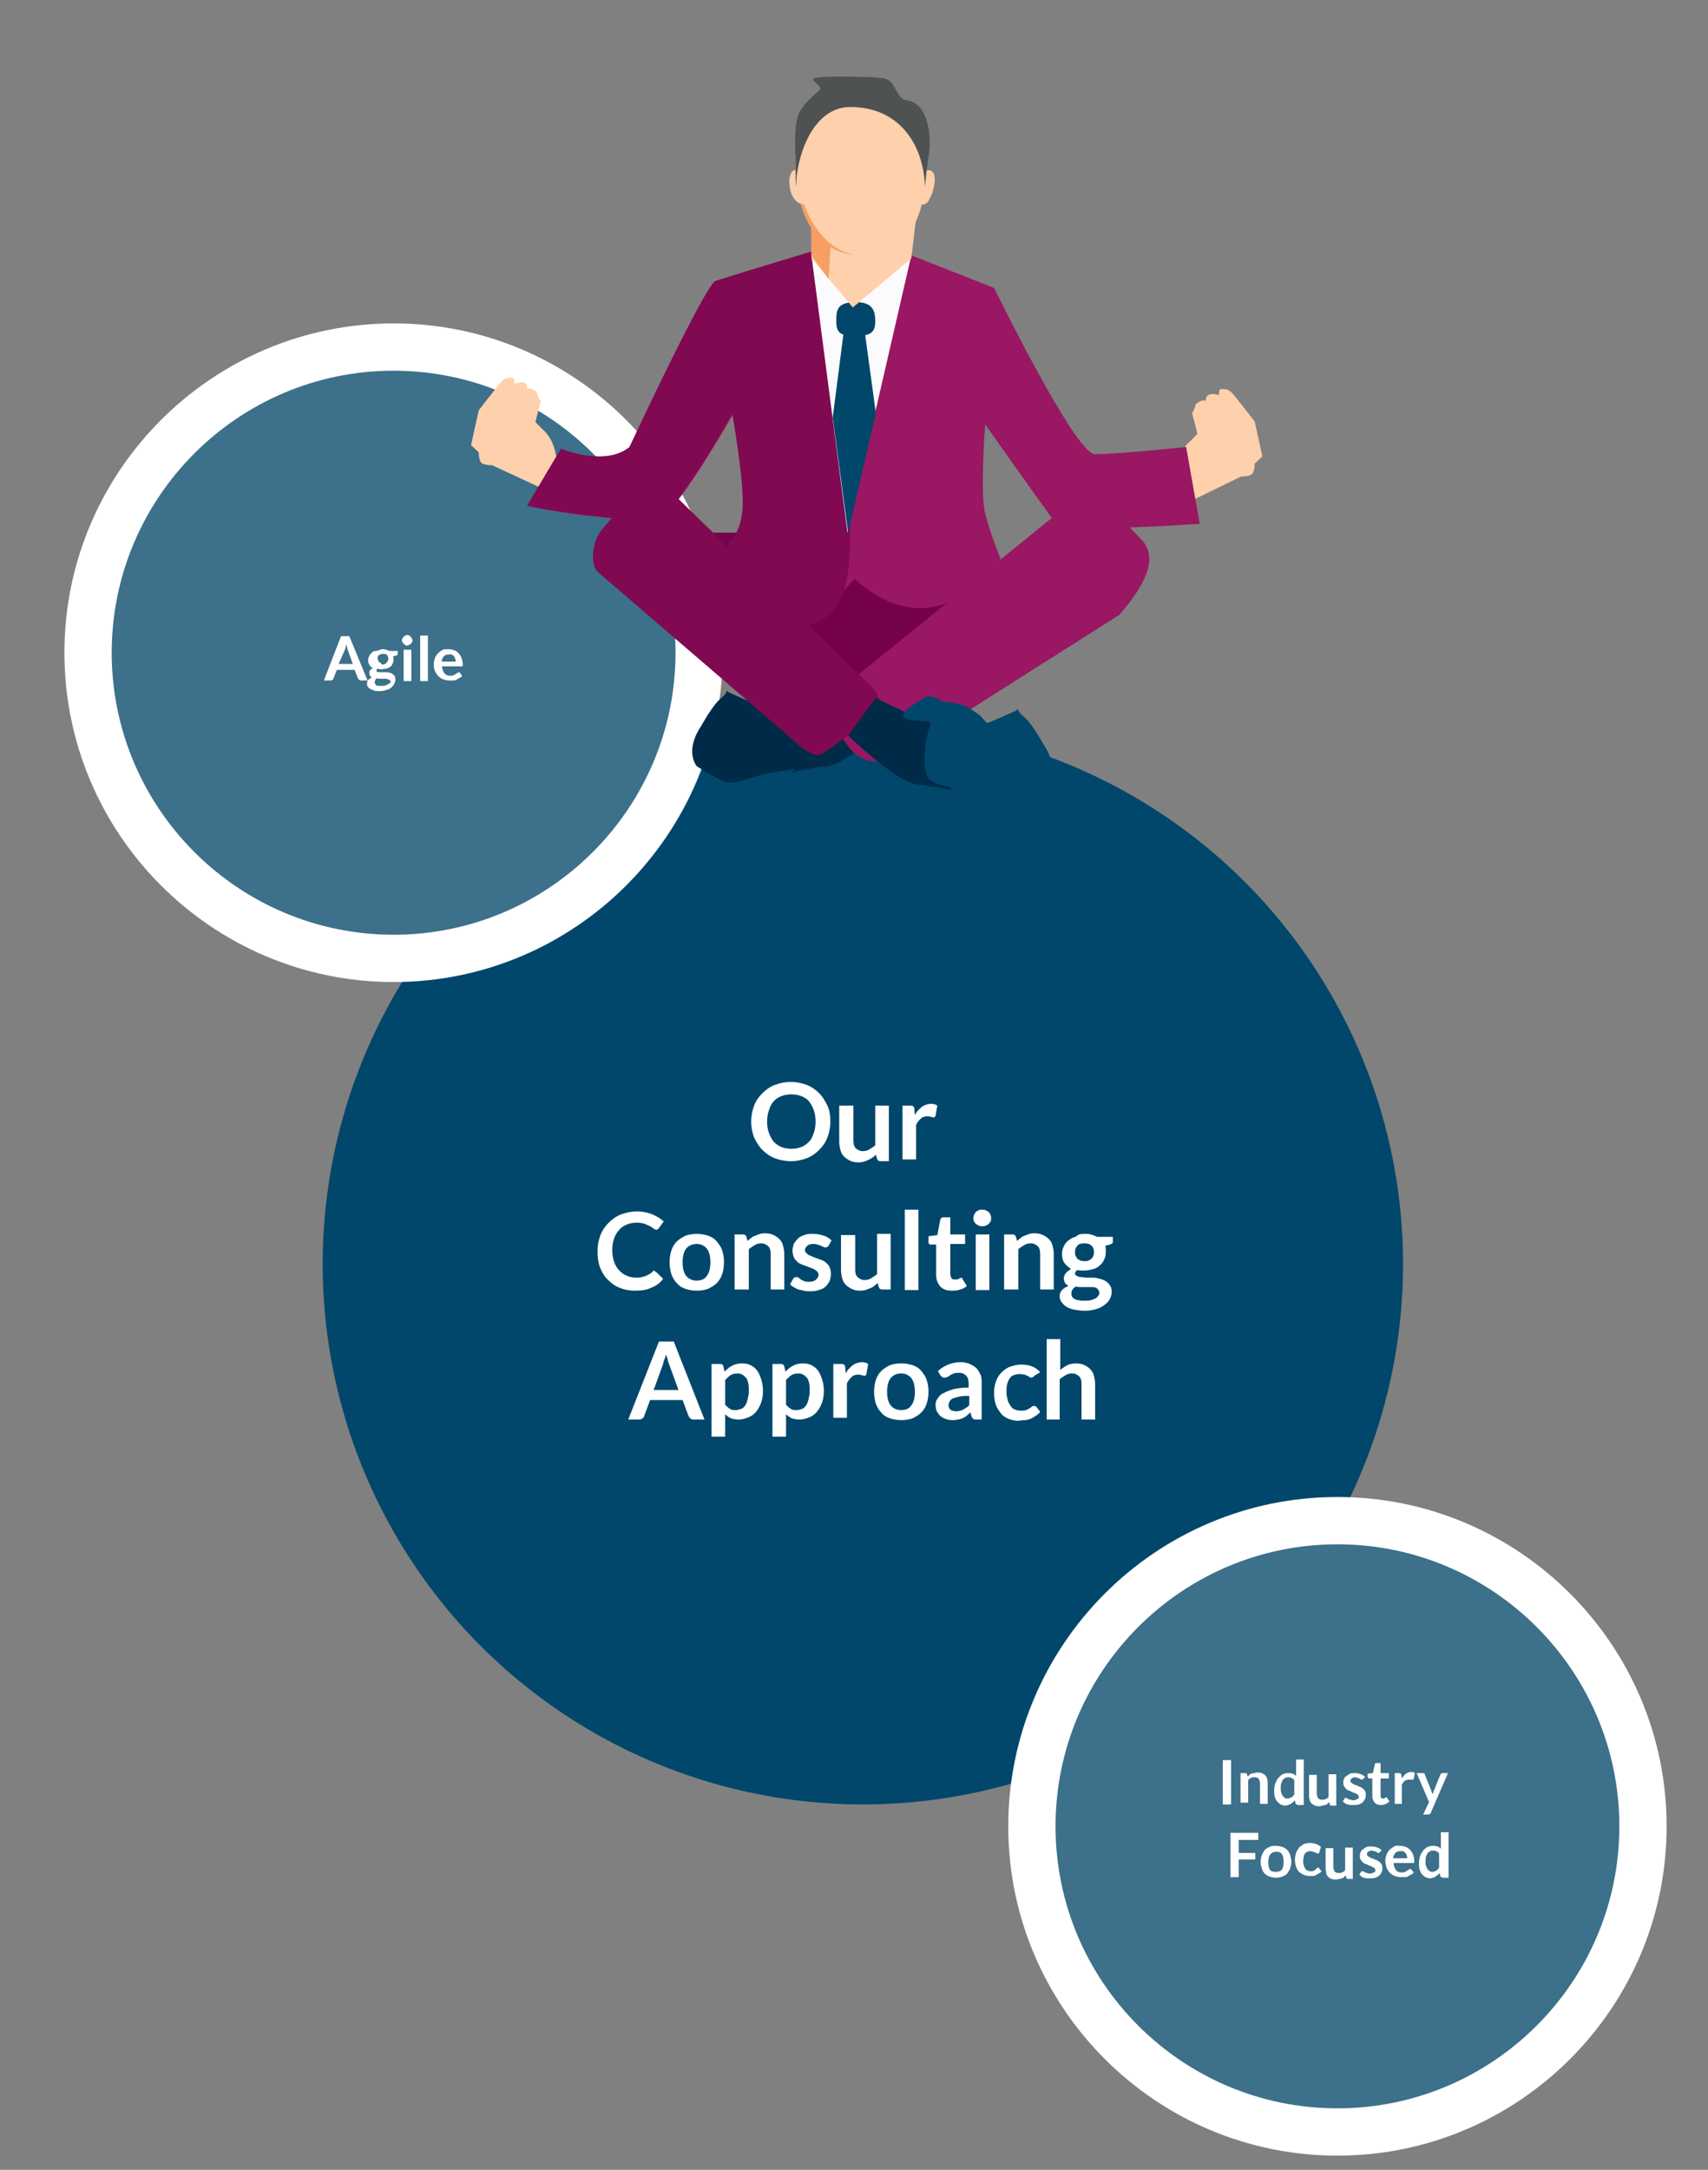 <?xml version="1.0" encoding="utf-8"?>
<!-- Generator: Adobe Illustrator 27.3.1, SVG Export Plug-In . SVG Version: 6.00 Build 0)  -->
<svg version="1.1" id="Layer_1" xmlns="http://www.w3.org/2000/svg" xmlns:xlink="http://www.w3.org/1999/xlink" x="0px" y="0px"
	 viewBox="0 0 289 367" style="enable-background:new 0 0 289 367;" xml:space="preserve">
<rect x="0" y="0" width="289" height="367" fill="#808080" stroke="none"/>
<style type="text/css">
	.st0{fill:#00476B;}
	.st1{enable-background:new    ;}
	.st2{fill:#FFFFFF;}
	.st3{fill:#3D708A;}
	.st4{fill:#740149;}
	.st5{fill:#FED0AC;}
	.st6{fill:#991763;}
	.st7{fill:#800952;}
	.st8{fill:#FBFBFD;}
	.st9{fill:#002B48;}
	.st10{fill:#F79E64;}
	.st11{fill:#4E5252;}
</style>
<g>
	<g>
		<circle class="st0" cx="146" cy="213.8" r="91.4"/>
	</g>
	<g class="st1">
		<path class="st2" d="M140.5,189.7c0,1-0.2,1.9-0.5,2.7c-0.3,0.8-0.8,1.5-1.4,2.1c-0.6,0.6-1.3,1.1-2.1,1.4
			c-0.8,0.3-1.7,0.5-2.7,0.5s-1.9-0.2-2.7-0.5c-0.8-0.3-1.5-0.8-2.1-1.4c-0.6-0.6-1-1.3-1.4-2.1c-0.3-0.8-0.5-1.7-0.5-2.7
			s0.2-1.9,0.5-2.7c0.3-0.8,0.8-1.5,1.4-2.1c0.6-0.6,1.3-1.1,2.1-1.4c0.8-0.3,1.7-0.5,2.7-0.5s1.9,0.2,2.7,0.5
			c0.8,0.3,1.5,0.8,2.1,1.4c0.6,0.6,1,1.3,1.4,2.1C140.4,187.9,140.5,188.7,140.5,189.7z M138,189.7c0-0.7-0.1-1.4-0.3-1.9
			c-0.2-0.6-0.5-1.1-0.8-1.5s-0.8-0.7-1.3-0.9s-1.1-0.3-1.7-0.3s-1.2,0.1-1.7,0.3c-0.5,0.2-1,0.5-1.3,0.9c-0.4,0.4-0.6,0.9-0.8,1.5
			c-0.2,0.6-0.3,1.2-0.3,1.9s0.1,1.4,0.3,1.9c0.2,0.6,0.5,1.1,0.8,1.5c0.4,0.4,0.8,0.7,1.3,0.9c0.5,0.2,1.1,0.3,1.7,0.3
			s1.2-0.1,1.7-0.3s0.9-0.5,1.3-0.9s0.6-0.9,0.8-1.5C137.9,191.1,138,190.4,138,189.7z"/>
		<path class="st2" d="M144.4,187v5.9c0,0.6,0.1,1,0.4,1.3c0.3,0.3,0.7,0.5,1.2,0.5c0.4,0,0.8-0.1,1.1-0.3c0.3-0.2,0.7-0.4,1-0.7
			V187h2.3v9.4h-1.4c-0.3,0-0.5-0.1-0.6-0.4l-0.2-0.7c-0.2,0.2-0.4,0.4-0.6,0.5s-0.4,0.3-0.7,0.4c-0.2,0.1-0.5,0.2-0.8,0.3
			c-0.3,0.1-0.6,0.1-0.9,0.1c-0.5,0-1-0.1-1.4-0.3c-0.4-0.2-0.7-0.4-1-0.7c-0.3-0.3-0.5-0.7-0.6-1.1c-0.1-0.4-0.2-0.9-0.2-1.4V187
			H144.4z"/>
		<path class="st2" d="M152.7,196.3V187h1.3c0.2,0,0.4,0,0.5,0.1s0.2,0.2,0.2,0.4l0.1,1.1c0.3-0.6,0.7-1,1.2-1.4
			c0.4-0.3,1-0.5,1.5-0.5c0.5,0,0.8,0.1,1.1,0.3l-0.3,1.7c0,0.1-0.1,0.2-0.1,0.2c-0.1,0-0.1,0.1-0.2,0.1c-0.1,0-0.2,0-0.4-0.1
			c-0.2,0-0.4-0.1-0.6-0.1c-0.5,0-0.9,0.1-1.2,0.4c-0.3,0.3-0.6,0.6-0.8,1.1v5.8H152.7z"/>
	</g>
	<g class="st1">
		<path class="st2" d="M110.9,215.1c0.1,0,0.2,0.1,0.3,0.2l1,1c-0.5,0.7-1.2,1.2-2,1.5c-0.8,0.4-1.7,0.5-2.8,0.5
			c-1,0-1.9-0.2-2.6-0.5c-0.8-0.3-1.4-0.8-2-1.4s-1-1.3-1.3-2.1c-0.3-0.8-0.4-1.7-0.4-2.7c0-1,0.2-1.9,0.5-2.7
			c0.3-0.8,0.8-1.5,1.4-2.1c0.6-0.6,1.3-1.1,2.1-1.4c0.8-0.3,1.7-0.5,2.7-0.5c1,0,1.8,0.2,2.6,0.5c0.7,0.3,1.4,0.7,1.9,1.2l-0.8,1.1
			c0,0.1-0.1,0.1-0.2,0.2c-0.1,0.1-0.2,0.1-0.3,0.1c-0.1,0-0.3-0.1-0.4-0.2c-0.1-0.1-0.3-0.2-0.6-0.4c-0.2-0.1-0.5-0.2-0.9-0.4
			c-0.3-0.1-0.8-0.2-1.3-0.2c-0.6,0-1.2,0.1-1.7,0.3c-0.5,0.2-1,0.5-1.3,0.9c-0.4,0.4-0.7,0.9-0.9,1.5c-0.2,0.6-0.3,1.2-0.3,1.9
			c0,0.7,0.1,1.4,0.3,2c0.2,0.6,0.5,1.1,0.9,1.5s0.8,0.7,1.3,0.9s1,0.3,1.6,0.3c0.3,0,0.6,0,0.9-0.1s0.5-0.1,0.7-0.2
			s0.4-0.2,0.6-0.3s0.4-0.3,0.6-0.5c0.1-0.1,0.1-0.1,0.2-0.1S110.8,215.1,110.9,215.1z"/>
		<path class="st2" d="M117.9,208.7c0.7,0,1.3,0.1,1.9,0.3c0.6,0.2,1.1,0.5,1.5,1s0.7,0.9,0.9,1.5c0.2,0.6,0.3,1.3,0.3,2
			c0,0.7-0.1,1.4-0.3,2s-0.5,1.1-0.9,1.5c-0.4,0.4-0.9,0.7-1.5,1c-0.6,0.2-1.2,0.3-1.9,0.3s-1.3-0.1-1.9-0.3c-0.6-0.2-1.1-0.5-1.5-1
			c-0.4-0.4-0.7-0.9-0.9-1.5c-0.2-0.6-0.3-1.3-0.3-2c0-0.7,0.1-1.4,0.3-2c0.2-0.6,0.5-1.1,0.9-1.5s0.9-0.7,1.5-1
			C116.6,208.8,117.2,208.7,117.9,208.7z M117.9,216.6c0.8,0,1.4-0.3,1.7-0.8c0.4-0.5,0.6-1.3,0.6-2.3c0-1-0.2-1.8-0.6-2.3
			c-0.4-0.5-1-0.8-1.7-0.8c-0.8,0-1.4,0.3-1.8,0.8s-0.6,1.3-0.6,2.3s0.2,1.8,0.6,2.3C116.5,216.3,117.1,216.6,117.9,216.6z"/>
		<path class="st2" d="M124.3,218.2v-9.4h1.4c0.3,0,0.5,0.1,0.6,0.4l0.2,0.7c0.2-0.2,0.4-0.4,0.6-0.5c0.2-0.2,0.4-0.3,0.7-0.4
			c0.2-0.1,0.5-0.2,0.8-0.3c0.3-0.1,0.6-0.1,0.9-0.1c0.5,0,1,0.1,1.4,0.3c0.4,0.2,0.7,0.4,1,0.7c0.3,0.3,0.5,0.7,0.6,1.1
			s0.2,0.9,0.2,1.4v6h-2.3v-6c0-0.6-0.1-1-0.4-1.3c-0.3-0.3-0.7-0.5-1.2-0.5c-0.4,0-0.8,0.1-1.1,0.3c-0.3,0.2-0.7,0.4-1,0.7v6.8
			H124.3z"/>
		<path class="st2" d="M140.2,210.7c-0.1,0.1-0.1,0.2-0.2,0.2c-0.1,0-0.2,0.1-0.3,0.1c-0.1,0-0.2,0-0.4-0.1
			c-0.1-0.1-0.3-0.1-0.4-0.2c-0.2-0.1-0.4-0.1-0.6-0.2c-0.2-0.1-0.5-0.1-0.7-0.1c-0.4,0-0.8,0.1-1,0.3s-0.4,0.4-0.4,0.7
			c0,0.2,0.1,0.4,0.2,0.5s0.3,0.3,0.5,0.4c0.2,0.1,0.5,0.2,0.7,0.3s0.6,0.2,0.8,0.3c0.3,0.1,0.6,0.2,0.8,0.3
			c0.3,0.1,0.5,0.3,0.7,0.5s0.4,0.4,0.5,0.7s0.2,0.6,0.2,1c0,0.5-0.1,0.9-0.2,1.2c-0.2,0.4-0.4,0.7-0.7,1c-0.3,0.3-0.7,0.5-1.2,0.6
			c-0.5,0.2-1,0.2-1.6,0.2c-0.3,0-0.6,0-0.9-0.1c-0.3-0.1-0.6-0.1-0.9-0.2s-0.5-0.2-0.8-0.4c-0.2-0.1-0.5-0.3-0.6-0.5l0.5-0.9
			c0.1-0.1,0.1-0.2,0.2-0.2c0.1-0.1,0.2-0.1,0.3-0.1c0.1,0,0.3,0,0.4,0.1c0.1,0.1,0.3,0.2,0.4,0.3s0.4,0.2,0.6,0.3
			c0.2,0.1,0.5,0.1,0.8,0.1c0.3,0,0.5,0,0.7-0.1c0.2-0.1,0.3-0.1,0.5-0.3s0.2-0.2,0.3-0.4c0.1-0.1,0.1-0.3,0.1-0.4
			c0-0.2-0.1-0.4-0.2-0.5c-0.1-0.1-0.3-0.3-0.5-0.4s-0.5-0.2-0.7-0.3c-0.3-0.1-0.6-0.2-0.8-0.3c-0.3-0.1-0.6-0.2-0.8-0.3
			c-0.3-0.1-0.5-0.3-0.7-0.5c-0.2-0.2-0.4-0.4-0.5-0.7s-0.2-0.6-0.2-1.1c0-0.4,0.1-0.7,0.2-1.1c0.2-0.3,0.4-0.6,0.7-0.9
			c0.3-0.3,0.7-0.5,1.1-0.6c0.4-0.2,0.9-0.2,1.5-0.2c0.6,0,1.2,0.1,1.8,0.3s1,0.5,1.3,0.8L140.2,210.7z"/>
		<path class="st2" d="M144.7,208.8v5.9c0,0.6,0.1,1,0.4,1.3s0.7,0.5,1.2,0.5c0.4,0,0.8-0.1,1.1-0.3c0.3-0.2,0.7-0.4,1-0.7v-6.8h2.3
			v9.4h-1.4c-0.3,0-0.5-0.1-0.6-0.4l-0.2-0.7c-0.2,0.2-0.4,0.4-0.6,0.5c-0.2,0.2-0.4,0.3-0.7,0.4c-0.2,0.1-0.5,0.2-0.8,0.3
			c-0.3,0.1-0.6,0.1-0.9,0.1c-0.5,0-1-0.1-1.4-0.3c-0.4-0.2-0.7-0.4-1-0.7c-0.3-0.3-0.5-0.7-0.6-1.1c-0.1-0.4-0.2-0.9-0.2-1.4v-5.9
			H144.7z"/>
		<path class="st2" d="M155.4,204.6v13.6h-2.3v-13.6H155.4z"/>
		<path class="st2" d="M161,218.3c-0.8,0-1.4-0.2-1.9-0.7c-0.4-0.5-0.7-1.1-0.7-1.9v-5.2h-0.9c-0.1,0-0.2,0-0.3-0.1
			s-0.1-0.2-0.1-0.4v-0.9l1.5-0.2l0.5-2.6c0-0.1,0.1-0.2,0.2-0.3c0.1-0.1,0.2-0.1,0.3-0.1h1.2v2.9h2.5v1.6h-2.5v5.1
			c0,0.3,0.1,0.5,0.2,0.7c0.1,0.2,0.3,0.2,0.6,0.2c0.1,0,0.3,0,0.4,0c0.1,0,0.2-0.1,0.2-0.1c0.1,0,0.1-0.1,0.2-0.1s0.1-0.1,0.2-0.1
			c0.1,0,0.1,0,0.2,0.1c0,0,0.1,0.1,0.1,0.2l0.7,1.1c-0.3,0.3-0.7,0.5-1.1,0.6C161.9,218.3,161.5,218.3,161,218.3z"/>
		<path class="st2" d="M167.7,206.1c0,0.2,0,0.4-0.1,0.5c-0.1,0.2-0.2,0.3-0.3,0.4c-0.1,0.1-0.3,0.2-0.5,0.3
			c-0.2,0.1-0.4,0.1-0.6,0.1c-0.2,0-0.4,0-0.6-0.1c-0.2-0.1-0.3-0.2-0.5-0.3c-0.1-0.1-0.2-0.3-0.3-0.4c-0.1-0.2-0.1-0.4-0.1-0.5
			c0-0.2,0-0.4,0.1-0.6s0.2-0.3,0.3-0.5c0.1-0.1,0.3-0.2,0.5-0.3c0.2-0.1,0.4-0.1,0.6-0.1c0.2,0,0.4,0,0.6,0.1
			c0.2,0.1,0.3,0.2,0.5,0.3c0.1,0.1,0.2,0.3,0.3,0.5S167.7,205.9,167.7,206.1z M167.4,208.8v9.4h-2.3v-9.4H167.4z"/>
		<path class="st2" d="M169.9,218.2v-9.4h1.4c0.3,0,0.5,0.1,0.6,0.4l0.2,0.7c0.2-0.2,0.4-0.4,0.6-0.5c0.2-0.2,0.4-0.3,0.7-0.4
			c0.2-0.1,0.5-0.2,0.8-0.3c0.3-0.1,0.6-0.1,0.9-0.1c0.5,0,1,0.1,1.4,0.3s0.7,0.4,1,0.7c0.3,0.3,0.5,0.7,0.6,1.1s0.2,0.9,0.2,1.4v6
			h-2.3v-6c0-0.6-0.1-1-0.4-1.3s-0.7-0.5-1.2-0.5c-0.4,0-0.8,0.1-1.1,0.3c-0.3,0.2-0.7,0.4-1,0.7v6.8H169.9z"/>
		<path class="st2" d="M183.5,208.7c0.4,0,0.8,0,1.1,0.1s0.7,0.2,1,0.4h2.7v0.8c0,0.1,0,0.2-0.1,0.3s-0.2,0.1-0.4,0.2l-0.8,0.2
			c0.1,0.2,0.1,0.3,0.1,0.5c0,0.2,0,0.4,0,0.6c0,0.5-0.1,0.9-0.3,1.3s-0.4,0.7-0.8,1c-0.3,0.3-0.7,0.5-1.2,0.6
			c-0.4,0.1-0.9,0.2-1.5,0.2c-0.4,0-0.7,0-1-0.1c-0.3,0.2-0.4,0.4-0.4,0.6c0,0.2,0.1,0.3,0.3,0.4c0.2,0.1,0.4,0.2,0.7,0.2
			c0.3,0,0.6,0.1,1,0.1c0.4,0,0.7,0,1.1,0c0.4,0,0.7,0.1,1.1,0.2c0.4,0.1,0.7,0.2,1,0.4c0.3,0.2,0.5,0.4,0.7,0.7
			c0.2,0.3,0.3,0.6,0.3,1.1c0,0.4-0.1,0.8-0.3,1.2c-0.2,0.4-0.5,0.7-0.9,1c-0.4,0.3-0.9,0.6-1.4,0.7c-0.6,0.2-1.2,0.3-1.9,0.3
			c-0.7,0-1.3-0.1-1.9-0.2c-0.5-0.1-1-0.3-1.3-0.5c-0.3-0.2-0.6-0.5-0.8-0.8c-0.2-0.3-0.3-0.6-0.3-0.9c0-0.4,0.1-0.8,0.4-1.1
			c0.3-0.3,0.6-0.5,1.1-0.7c-0.2-0.1-0.4-0.3-0.6-0.5c-0.1-0.2-0.2-0.5-0.2-0.8c0-0.1,0-0.3,0.1-0.4c0-0.1,0.1-0.3,0.2-0.4
			c0.1-0.1,0.2-0.3,0.4-0.4s0.3-0.2,0.5-0.4c-0.5-0.3-0.8-0.6-1.1-1c-0.3-0.4-0.4-0.9-0.4-1.5c0-0.5,0.1-0.9,0.3-1.3s0.4-0.7,0.8-1
			s0.7-0.5,1.2-0.6C182.5,208.7,183,208.7,183.5,208.7z M186,218.6c0-0.2-0.1-0.3-0.2-0.5s-0.3-0.2-0.4-0.3s-0.4-0.1-0.7-0.1
			c-0.3,0-0.5,0-0.8,0c-0.3,0-0.6,0-0.9,0s-0.6,0-0.9-0.1c-0.3,0.1-0.5,0.3-0.6,0.5c-0.2,0.2-0.2,0.4-0.2,0.7c0,0.2,0,0.3,0.1,0.5
			s0.2,0.3,0.4,0.4c0.2,0.1,0.4,0.2,0.7,0.2c0.3,0.1,0.6,0.1,1,0.1c0.4,0,0.8,0,1.1-0.1c0.3-0.1,0.6-0.2,0.8-0.3
			c0.2-0.1,0.3-0.3,0.4-0.4C186,219,186,218.8,186,218.6z M183.5,213.3c0.3,0,0.5,0,0.7-0.1c0.2-0.1,0.4-0.2,0.5-0.3
			s0.2-0.3,0.3-0.5c0.1-0.2,0.1-0.4,0.1-0.6c0-0.5-0.1-0.8-0.4-1.1c-0.3-0.3-0.7-0.4-1.2-0.4c-0.6,0-1,0.1-1.2,0.4
			c-0.3,0.3-0.4,0.6-0.4,1.1c0,0.2,0,0.4,0.1,0.6c0.1,0.2,0.2,0.4,0.3,0.5c0.1,0.1,0.3,0.2,0.5,0.3S183.3,213.3,183.5,213.3z"/>
	</g>
	<g class="st1">
		<path class="st2" d="M119.2,240.1h-1.9c-0.2,0-0.4-0.1-0.5-0.2c-0.1-0.1-0.2-0.2-0.3-0.4l-1-2.7H110l-1,2.7c0,0.1-0.1,0.3-0.3,0.4
			c-0.1,0.1-0.3,0.2-0.5,0.2h-1.9l5.2-13.2h2.5L119.2,240.1z M110.6,235.1h4.2l-1.6-4.4c-0.1-0.2-0.2-0.4-0.2-0.7
			c-0.1-0.3-0.2-0.6-0.3-0.9c-0.1,0.3-0.2,0.6-0.3,0.9s-0.2,0.5-0.2,0.7L110.6,235.1z"/>
		<path class="st2" d="M120.4,243.1v-12.4h1.4c0.1,0,0.3,0,0.4,0.1c0.1,0.1,0.2,0.2,0.2,0.3l0.2,0.9c0.4-0.4,0.8-0.8,1.3-1
			c0.5-0.3,1.1-0.4,1.7-0.4c0.5,0,1,0.1,1.4,0.3c0.4,0.2,0.8,0.5,1.1,0.9c0.3,0.4,0.5,0.9,0.7,1.5c0.2,0.6,0.3,1.3,0.3,2
			c0,0.7-0.1,1.3-0.3,1.9s-0.5,1.1-0.8,1.5c-0.3,0.4-0.8,0.8-1.3,1s-1.1,0.4-1.7,0.4c-0.5,0-1-0.1-1.3-0.2c-0.4-0.2-0.7-0.4-1-0.7
			v3.8H120.4z M124.8,232.3c-0.5,0-0.9,0.1-1.2,0.3c-0.3,0.2-0.6,0.5-0.9,0.8v4.2c0.3,0.3,0.5,0.5,0.8,0.7s0.6,0.2,1,0.2
			c0.3,0,0.6-0.1,0.9-0.2c0.3-0.1,0.5-0.3,0.7-0.6c0.2-0.3,0.3-0.6,0.4-1c0.1-0.4,0.2-0.9,0.2-1.4c0-0.5,0-1-0.1-1.4
			c-0.1-0.4-0.2-0.7-0.4-0.9c-0.2-0.2-0.4-0.4-0.6-0.5S125.1,232.3,124.8,232.3z"/>
		<path class="st2" d="M130.7,243.1v-12.4h1.4c0.1,0,0.3,0,0.4,0.1c0.1,0.1,0.2,0.2,0.2,0.3l0.2,0.9c0.4-0.4,0.8-0.8,1.3-1
			c0.5-0.3,1.1-0.4,1.7-0.4c0.5,0,1,0.1,1.4,0.3c0.4,0.2,0.8,0.5,1.1,0.9c0.3,0.4,0.5,0.9,0.7,1.5c0.2,0.6,0.3,1.3,0.3,2
			c0,0.7-0.1,1.3-0.3,1.9s-0.5,1.1-0.8,1.5c-0.3,0.4-0.8,0.8-1.3,1s-1.1,0.4-1.7,0.4c-0.5,0-1-0.1-1.3-0.2c-0.4-0.2-0.7-0.4-1-0.7
			v3.8H130.7z M135.1,232.3c-0.5,0-0.9,0.1-1.2,0.3c-0.3,0.2-0.6,0.5-0.9,0.8v4.2c0.3,0.3,0.5,0.5,0.8,0.7s0.6,0.2,1,0.2
			c0.3,0,0.6-0.1,0.9-0.2c0.3-0.1,0.5-0.3,0.7-0.6c0.2-0.3,0.3-0.6,0.4-1c0.1-0.4,0.2-0.9,0.2-1.4c0-0.5,0-1-0.1-1.4
			c-0.1-0.4-0.2-0.7-0.4-0.9c-0.2-0.2-0.4-0.4-0.6-0.5S135.4,232.3,135.1,232.3z"/>
		<path class="st2" d="M141,240.1v-9.4h1.3c0.2,0,0.4,0,0.5,0.1c0.1,0.1,0.2,0.2,0.2,0.4l0.1,1.1c0.3-0.6,0.7-1,1.2-1.4
			c0.4-0.3,1-0.5,1.5-0.5c0.5,0,0.8,0.1,1.1,0.3l-0.3,1.7c0,0.1-0.1,0.2-0.1,0.2c-0.1,0-0.1,0.1-0.2,0.1c-0.1,0-0.2,0-0.4-0.1
			c-0.2,0-0.4-0.1-0.6-0.1c-0.5,0-0.9,0.1-1.2,0.4c-0.3,0.3-0.6,0.6-0.8,1.1v5.8H141z"/>
		<path class="st2" d="M152.5,230.6c0.7,0,1.3,0.1,1.9,0.3c0.6,0.2,1.1,0.5,1.5,1s0.7,0.9,0.9,1.5c0.2,0.6,0.3,1.3,0.3,2
			c0,0.7-0.1,1.4-0.3,2s-0.5,1.1-0.9,1.5c-0.4,0.4-0.9,0.7-1.5,1c-0.6,0.2-1.2,0.3-1.9,0.3s-1.3-0.1-1.9-0.3c-0.6-0.2-1.1-0.5-1.5-1
			c-0.4-0.4-0.7-0.9-0.9-1.5c-0.2-0.6-0.3-1.3-0.3-2c0-0.7,0.1-1.4,0.3-2c0.2-0.6,0.5-1.1,0.9-1.5s0.9-0.7,1.5-1
			C151.2,230.7,151.8,230.6,152.5,230.6z M152.5,238.5c0.8,0,1.4-0.3,1.7-0.8c0.4-0.5,0.6-1.3,0.6-2.3c0-1-0.2-1.8-0.6-2.3
			c-0.4-0.5-1-0.8-1.7-0.8c-0.8,0-1.4,0.3-1.8,0.8s-0.6,1.3-0.6,2.3s0.2,1.8,0.6,2.3C151.1,238.2,151.7,238.5,152.5,238.5z"/>
		<path class="st2" d="M166.2,240.1h-1c-0.2,0-0.4,0-0.5-0.1c-0.1-0.1-0.2-0.2-0.3-0.4l-0.2-0.7c-0.2,0.2-0.5,0.4-0.7,0.6
			c-0.2,0.2-0.5,0.3-0.7,0.4s-0.5,0.2-0.8,0.2c-0.3,0.1-0.6,0.1-0.9,0.1c-0.4,0-0.8-0.1-1.1-0.2c-0.3-0.1-0.6-0.3-0.9-0.5
			c-0.2-0.2-0.4-0.5-0.6-0.8c-0.1-0.3-0.2-0.7-0.2-1.1c0-0.4,0.1-0.7,0.3-1c0.2-0.3,0.5-0.7,0.9-0.9s1-0.5,1.7-0.7
			c0.7-0.2,1.6-0.3,2.7-0.3v-0.6c0-0.6-0.1-1.1-0.4-1.4c-0.3-0.3-0.6-0.5-1.2-0.5c-0.4,0-0.7,0-0.9,0.1s-0.5,0.2-0.6,0.3
			c-0.2,0.1-0.3,0.2-0.5,0.3c-0.2,0.1-0.3,0.1-0.5,0.1c-0.2,0-0.3,0-0.4-0.1c-0.1-0.1-0.2-0.2-0.3-0.3l-0.4-0.7
			c1.1-1,2.4-1.5,3.9-1.5c0.5,0,1,0.1,1.5,0.3c0.4,0.2,0.8,0.4,1.1,0.7c0.3,0.3,0.5,0.7,0.7,1.1c0.2,0.4,0.2,0.9,0.2,1.5V240.1z
			 M161.8,238.7c0.2,0,0.4,0,0.6-0.1c0.2,0,0.4-0.1,0.6-0.2c0.2-0.1,0.3-0.2,0.5-0.3c0.2-0.1,0.3-0.3,0.5-0.4v-1.6
			c-0.7,0-1.2,0-1.6,0.1c-0.4,0.1-0.8,0.2-1.1,0.3s-0.5,0.3-0.6,0.5c-0.1,0.2-0.2,0.4-0.2,0.6c0,0.4,0.1,0.7,0.4,0.9
			C161.1,238.6,161.4,238.7,161.8,238.7z"/>
		<path class="st2" d="M175,232.7c-0.1,0.1-0.1,0.2-0.2,0.2c-0.1,0-0.2,0.1-0.3,0.1c-0.1,0-0.2,0-0.3-0.1c-0.1-0.1-0.2-0.1-0.4-0.2
			c-0.2-0.1-0.3-0.2-0.5-0.2s-0.5-0.1-0.8-0.1c-0.4,0-0.7,0.1-1,0.2s-0.5,0.3-0.7,0.6c-0.2,0.3-0.3,0.6-0.4,1
			c-0.1,0.4-0.1,0.8-0.1,1.3c0,0.5,0.1,0.9,0.2,1.3s0.3,0.7,0.5,1c0.2,0.3,0.4,0.5,0.7,0.6c0.3,0.1,0.6,0.2,1,0.2
			c0.4,0,0.6,0,0.9-0.1s0.4-0.2,0.6-0.3c0.2-0.1,0.3-0.2,0.4-0.3c0.1-0.1,0.2-0.1,0.4-0.1c0.2,0,0.3,0.1,0.4,0.2l0.6,0.8
			c-0.2,0.3-0.5,0.5-0.8,0.7c-0.3,0.2-0.6,0.4-0.9,0.5c-0.3,0.1-0.6,0.2-1,0.2c-0.3,0-0.7,0.1-1,0.1c-0.6,0-1.1-0.1-1.6-0.3
			c-0.5-0.2-1-0.5-1.3-0.9s-0.7-0.9-0.9-1.5c-0.2-0.6-0.3-1.3-0.3-2c0-0.7,0.1-1.3,0.3-1.9s0.5-1.1,0.9-1.5s0.9-0.8,1.4-1
			c0.6-0.2,1.2-0.4,2-0.4c0.7,0,1.3,0.1,1.8,0.3c0.5,0.2,1,0.5,1.4,1L175,232.7z"/>
		<path class="st2" d="M177.1,240.1v-13.6h2.3v5.2c0.4-0.3,0.8-0.6,1.2-0.8c0.4-0.2,1-0.3,1.5-0.3c0.5,0,1,0.1,1.4,0.3
			s0.7,0.4,1,0.7c0.3,0.3,0.5,0.7,0.6,1.1s0.2,0.9,0.2,1.4v6H183v-6c0-0.6-0.1-1-0.4-1.3s-0.7-0.5-1.2-0.5c-0.4,0-0.8,0.1-1.1,0.3
			c-0.3,0.2-0.7,0.4-1,0.7v6.8H177.1z"/>
	</g>
	<g>
		<circle class="st3" cx="226.3" cy="308.9" r="51.7"/>
		<path class="st2" d="M226.3,364.6c-30.7,0-55.7-25-55.7-55.7s25-55.7,55.7-55.7s55.7,25,55.7,55.7S257,364.6,226.3,364.6z
			 M226.3,261.2c-26.3,0-47.7,21.4-47.7,47.7s21.4,47.7,47.7,47.7s47.7-21.4,47.7-47.7S252.6,261.2,226.3,261.2z"/>
	</g>
	<g>
		<circle class="st3" cx="66.6" cy="110.4" r="51.7"/>
		<path class="st2" d="M66.6,166.1c-30.7,0-55.7-25-55.7-55.7c0-30.7,25-55.7,55.7-55.7c30.7,0,55.7,25,55.7,55.7
			C122.3,141.1,97.3,166.1,66.6,166.1z M66.6,62.7c-26.3,0-47.7,21.4-47.7,47.7s21.4,47.7,47.7,47.7s47.7-21.4,47.7-47.7
			S92.9,62.7,66.6,62.7z"/>
	</g>
	<g class="st1">
		<path class="st2" d="M62.2,115.1h-1.1c-0.1,0-0.2,0-0.3-0.1c-0.1-0.1-0.1-0.1-0.2-0.2l-0.6-1.5H57l-0.6,1.5c0,0.1-0.1,0.2-0.2,0.2
			c-0.1,0.1-0.2,0.1-0.3,0.1h-1.1l2.9-7.5h1.4L62.2,115.1z M57.3,112.3h2.4l-0.9-2.5c0-0.1-0.1-0.2-0.1-0.4c0-0.2-0.1-0.3-0.1-0.5
			c0,0.2-0.1,0.3-0.1,0.5s-0.1,0.3-0.1,0.4L57.3,112.3z"/>
		<path class="st2" d="M64.7,109.8c0.2,0,0.4,0,0.6,0.1c0.2,0,0.4,0.1,0.5,0.2h1.5v0.5c0,0.1,0,0.1-0.1,0.2c0,0-0.1,0.1-0.2,0.1
			l-0.5,0.1c0,0.1,0.1,0.2,0.1,0.3c0,0.1,0,0.2,0,0.3c0,0.3-0.1,0.5-0.2,0.7c-0.1,0.2-0.2,0.4-0.4,0.5c-0.2,0.1-0.4,0.3-0.7,0.3
			s-0.5,0.1-0.8,0.1c-0.2,0-0.4,0-0.6-0.1c-0.2,0.1-0.2,0.2-0.2,0.3c0,0.1,0,0.2,0.1,0.2c0.1,0.1,0.2,0.1,0.4,0.1c0.2,0,0.3,0,0.5,0
			c0.2,0,0.4,0,0.6,0c0.2,0,0.4,0,0.6,0.1c0.2,0,0.4,0.1,0.5,0.2c0.2,0.1,0.3,0.2,0.4,0.4c0.1,0.2,0.1,0.4,0.1,0.6
			c0,0.2-0.1,0.5-0.2,0.7s-0.3,0.4-0.5,0.6c-0.2,0.2-0.5,0.3-0.8,0.4s-0.7,0.2-1.1,0.2c-0.4,0-0.8,0-1-0.1c-0.3-0.1-0.5-0.2-0.7-0.3
			c-0.2-0.1-0.3-0.3-0.4-0.4c-0.1-0.2-0.1-0.3-0.1-0.5c0-0.2,0.1-0.5,0.2-0.6c0.2-0.2,0.4-0.3,0.6-0.4c-0.1-0.1-0.2-0.2-0.3-0.3
			c-0.1-0.1-0.1-0.3-0.1-0.5c0-0.1,0-0.2,0-0.2c0-0.1,0.1-0.2,0.1-0.2c0.1-0.1,0.1-0.2,0.2-0.2c0.1-0.1,0.2-0.1,0.3-0.2
			c-0.3-0.1-0.5-0.3-0.6-0.6c-0.2-0.2-0.2-0.5-0.2-0.8c0-0.3,0.1-0.5,0.2-0.7c0.1-0.2,0.3-0.4,0.4-0.5c0.2-0.2,0.4-0.3,0.7-0.3
			S64.4,109.8,64.7,109.8z M66.1,115.4c0-0.1,0-0.2-0.1-0.3c-0.1-0.1-0.1-0.1-0.3-0.2c-0.1,0-0.2-0.1-0.4-0.1s-0.3,0-0.5,0
			c-0.2,0-0.3,0-0.5,0c-0.2,0-0.3,0-0.5-0.1c-0.1,0.1-0.3,0.2-0.3,0.3s-0.1,0.2-0.1,0.4c0,0.1,0,0.2,0.1,0.3s0.1,0.2,0.2,0.2
			c0.1,0.1,0.2,0.1,0.4,0.1c0.2,0,0.4,0,0.6,0c0.2,0,0.4,0,0.6-0.1s0.3-0.1,0.4-0.2c0.1-0.1,0.2-0.1,0.2-0.2
			C66.1,115.6,66.1,115.5,66.1,115.4z M64.7,112.4c0.2,0,0.3,0,0.4-0.1c0.1,0,0.2-0.1,0.3-0.2c0.1-0.1,0.1-0.2,0.2-0.3
			s0.1-0.2,0.1-0.4c0-0.3-0.1-0.5-0.2-0.6c-0.2-0.2-0.4-0.2-0.7-0.2s-0.5,0.1-0.7,0.2c-0.2,0.2-0.2,0.4-0.2,0.6c0,0.1,0,0.2,0.1,0.3
			c0,0.1,0.1,0.2,0.2,0.3c0.1,0.1,0.2,0.1,0.3,0.2S64.5,112.4,64.7,112.4z"/>
		<path class="st2" d="M69.8,108.3c0,0.1,0,0.2-0.1,0.3c0,0.1-0.1,0.2-0.2,0.3c-0.1,0.1-0.2,0.1-0.3,0.2c-0.1,0-0.2,0.1-0.3,0.1
			c-0.1,0-0.2,0-0.3-0.1s-0.2-0.1-0.3-0.2s-0.1-0.2-0.2-0.3s-0.1-0.2-0.1-0.3c0-0.1,0-0.2,0.1-0.3c0-0.1,0.1-0.2,0.2-0.3
			s0.2-0.1,0.3-0.2s0.2-0.1,0.3-0.1c0.1,0,0.2,0,0.3,0.1c0.1,0,0.2,0.1,0.3,0.2c0.1,0.1,0.1,0.2,0.2,0.3
			C69.7,108.1,69.8,108.2,69.8,108.3z M69.6,109.9v5.3h-1.3v-5.3H69.6z"/>
		<path class="st2" d="M72.4,107.5v7.7h-1.3v-7.7H72.4z"/>
		<path class="st2" d="M76,109.8c0.3,0,0.6,0.1,0.9,0.2s0.5,0.3,0.7,0.5c0.2,0.2,0.4,0.5,0.5,0.8c0.1,0.3,0.2,0.6,0.2,1
			c0,0.1,0,0.2,0,0.2c0,0.1,0,0.1,0,0.1s-0.1,0.1-0.1,0.1c0,0-0.1,0-0.1,0h-3.3c0,0.5,0.2,0.9,0.4,1.2c0.3,0.3,0.6,0.4,1,0.4
			c0.2,0,0.4,0,0.5-0.1c0.1,0,0.3-0.1,0.4-0.2s0.2-0.1,0.3-0.2c0.1,0,0.2-0.1,0.2-0.1c0.1,0,0.1,0,0.1,0c0,0,0.1,0,0.1,0.1l0.4,0.5
			c-0.1,0.2-0.3,0.3-0.5,0.4c-0.2,0.1-0.4,0.2-0.5,0.3c-0.2,0.1-0.4,0.1-0.6,0.1s-0.4,0-0.6,0c-0.4,0-0.7-0.1-1-0.2
			c-0.3-0.1-0.6-0.3-0.8-0.5c-0.2-0.2-0.4-0.5-0.6-0.9s-0.2-0.8-0.2-1.2c0-0.4,0.1-0.7,0.2-1c0.1-0.3,0.3-0.6,0.5-0.8
			c0.2-0.2,0.5-0.4,0.8-0.6C75.2,109.8,75.6,109.8,76,109.8z M76,110.7c-0.4,0-0.7,0.1-0.9,0.3c-0.2,0.2-0.3,0.5-0.4,0.9h2.4
			c0-0.2,0-0.3-0.1-0.5c0-0.1-0.1-0.3-0.2-0.4c-0.1-0.1-0.2-0.2-0.4-0.3S76.2,110.7,76,110.7z"/>
	</g>
	<g>
		<path class="st4" d="M126,90.1h-5.4l5.4,25c0,0,13.8,8.3,14.8,8.6c1.1,0.3,24.6-11.5,24.6-11.5V88.6L126,90.1L126,90.1z"/>
	</g>
	<g>
		<path class="st5" d="M95,81.4c-0.5,0-0.3,0.8-0.6-2.2c-0.3-3.1-0.9-4.7-2-6l-1.8-1.8c0.4-1.8,0.9-3.5,0.9-3.5
			c-0.7-1-0.6-1.5-0.6-1.5c-1.1-1-1.8-0.6-1.8-0.6s0.3-0.6-0.3-1S87,65,87,64.9s0.2-1-0.4-1s-1.1,0-1.7,0.6S81,69.4,81,69.4
			l-1.3,5.9l1.3,1.2c0,0,0,1.6,0.6,1.9s1.7,0.3,1.7,0.3l11.2,5.2C94.4,83.9,95,81.4,95,81.4z"/>
	</g>
	<g>
		<path class="st5" d="M198.2,83.4c0.5,0,0.3,0.8,0.6-2.2c0.3-3.1,0.9-4.7,2-6l1.8-1.8c-0.4-1.8-0.9-3.5-0.9-3.5
			c0.6-1,0.6-1.5,0.6-1.5c1.1-1,1.8-0.6,1.8-0.6s-0.3-0.6,0.4-1s1.8,0.1,1.8,0s-0.2-1,0.4-1s1.1,0,1.7,0.6s3.9,4.9,3.9,4.9l1.3,5.9
			l-1.3,1.2c0,0,0,1.6-0.6,1.9s-1.7,0.3-1.7,0.3L198.9,86L198.2,83.4L198.2,83.4z"/>
	</g>
	<g>
		<path class="st6" d="M152.7,42.6l15.5,6.1c0,0,13.7,28,17,28.1s15.5-1.2,15.5-1.2l2.3,13c0,0-22.9,1.6-24.3,0
			c-2.6-3.5-12-16.8-12-16.8s-0.9,11.6,0,15.1s2.6,7.6,2.6,7.6s-10.5,16.3-24.7,3.4c-13.2,15.6-21.3-6.1-21.3-6.1s1.9-0.9,2.4-5.2
			c0.5-4.3-1.7-16.5-1.7-16.5s-9.7,17.2-13,18.1c-13.7-0.7-21.7-2.6-21.7-2.6l5.7-9.6c0,0,7.5,3.1,11.6-0.3c0,0,13-27.8,14.6-28.1
			c5-1.6,16-4.9,16-4.9L152.7,42.6L152.7,42.6z"/>
	</g>
	<g>
		<path class="st7" d="M152.7,42.6c0,0-6.1,16.5-8.2,28.9c-2.7,15.6,4.2,34.6-10.9,34.6c-10.9,0-10.4-14.4-10.4-14.4
			s1.9-0.9,2.4-5.2c0.5-4.3-1.7-16.5-1.7-16.5s-9.7,17.2-13,18.1c-13.7-0.7-21.7-2.6-21.7-2.6l5.7-9.6c0,0,7.5,3.1,11.6-0.3
			c0,0,13-27.8,14.6-28.1c5-1.6,16-4.9,16-4.9L152.7,42.6L152.7,42.6z"/>
	</g>
	<g>
		<polygon class="st8" points="137.3,43.2 143.4,90.1 154.2,43.2 		"/>
	</g>
	<g>
		<path class="st0" d="M146.4,56.7c1.3-0.3,1.7-1,1.7-2.3c0-1.8-0.4-3.3-3.3-3.3c-3.3,0-3.3,1.5-3.3,3.3c0,1.2,0.3,1.9,1.2,2.2
			l-1.8,14l2.6,19.5l4.7-20.2L146.4,56.7L146.4,56.7z"/>
	</g>
	<g>
		<path class="st9" d="M151.7,121.3c0,0-8.1,7.9-11.7,8.3s-5.9,1-5.9,1s2.7-4.2,2.1-7.6c-0.6-3.3-3.9-2.2,1-3.8
			c4.9-1.6,9.8-4.3,9.8-4.3L151.7,121.3L151.7,121.3z"/>
	</g>
	<g>
		<path class="st9" d="M129.3,118c0,0-0.1,0,1.7-1.2c1.8-1.2,4.7-1.2,4.7-1.2s1.9-1.4,3.1-0.7c1.2,0.8,5.9,3.3,2.1,3.8
			s-3.4-0.5-2.8,1.7s1.1,6.9,0,8.2s-6.4,1.9-6.4,1.9c-4.2,0.5-7.3,2.6-9.4,1.6c-2.1-1-4.4-2.5-4.4-2.5s-2.2-2.5,0.8-6.9
			c0,0,1.9-3.5,3.3-4.6s0.7-1.6,1.3-1s0,0,0,0s4.6,2.1,5,2.1L129.3,118L129.3,118z"/>
	</g>
	<g>
		<polygon class="st5" points="137.3,43.7 137.3,36.2 155.2,35.2 154.2,43.7 144.3,52 		"/>
	</g>
	<g>
		<polygon class="st10" points="137.3,43.2 137.3,35.7 140.7,39 140.2,47.2 		"/>
	</g>
	<g>
		<path class="st10" d="M145.8,43.2c-6.2,0-10.9-4.8-11.1-14.5c-0.2-7.5,1.8-10.5,8-11"/>
	</g>
	<g>
		<g>
			<path class="st11" d="M133.6,30C133.6,30,133.6,30.1,133.6,30c0-0.2,0.1-0.5,0.2-0.6C133.7,29.6,133.6,29.8,133.6,30L133.6,30z"
				/>
		</g>
		<g>
			<path class="st11" d="M133.9,29.2C133.9,29.2,133.9,29.2,133.9,29.2C133.9,29.2,133.9,29.2,133.9,29.2z"/>
		</g>
		<g>
			<path class="st5" d="M157.2,33.8c0.3-0.5,0.6-1.2,0.8-2.1c0.2-0.9,0.2-1.5,0.1-2c-0.1-0.5-0.4-0.8-0.8-0.9c0,0,0,0-0.1,0
				c-0.1,0-0.3,0-0.4,0.1c0,0,0-0.1,0-0.1l0,0c0-0.4,0-0.9,0-1.3c-0.2-7.3-4.4-10.7-14.2-9.8c-5.7,0.5-7.7,3-8,9.3
				c0,0.5,0,1.1,0,1.7c-0.3,0.1-0.5,0.2-0.7,0.5c0,0,0,0,0,0c0,0-0.1,0.1-0.1,0.2c-0.1,0.2-0.1,0.4-0.2,0.7c0,0.3-0.1,0.7,0,1.2
				c0.1,1.5,0.7,2.5,1.5,3c0.2,0.1,0.8,0.2,1,0.3c1.7,5,5.5,8.7,10.1,8.7c4.9,0,8.2-2.7,9.8-8.8c0,0,0.1,0,0.1,0.1
				c0.1,0,0.1,0,0.2,0C156.6,34.5,157,34.3,157.2,33.8L157.2,33.8z"/>
		</g>
		<g>
			<path class="st11" d="M143.7,18.1c8.3-0.1,12.6,6.2,12.8,13.5c0-0.2,0.5-4.6,0.6-5c0.4-2.3,0.3-5.2-0.8-7.4
				c-0.6-1.3-1.6-2.1-3.1-2.3c-1-0.1-1.6-1.9-2.2-2.7c-0.5-0.7-0.9-1-3-1.1c-1-0.1-10.4-0.4-10.4,0.3c0,0.5,1.5,1.2,1.1,1.8
				c-0.1,0.2-1.9,1.5-3,3.1c-0.5,0.7-0.8,1.4-1,2.8c-0.2,1.4-0.2,3.6-0.1,5c0,0.3,0,5.2,0.1,5.5c0-0.6,0.1-1.2,0.1-1.8
				C135.5,24.1,138.5,18.2,143.7,18.1L143.7,18.1z"/>
		</g>
	</g>
	<g>
		<path class="st6" d="M143.5,126.2L142,124c-1.9-2.8-1.2-6.6,1.5-8.5l35.1-28.4c2.8-1.9,10-1.3,12,1.5l3,3.2
			c1.9,2.8,0.7,6.5-4.2,12.2L152,127.7C149.2,129.6,145.4,129,143.5,126.2L143.5,126.2z"/>
	</g>
	<g>
		<path class="st7" d="M147.1,121.8l-7.4,5.3c-2,1.7-3.8-0.5-7.9-4l-30.7-26.4c-1-0.9-1.3-4.8,0.9-7.3l3.9-4.6
			c2.2-2.6,6.1-2.8,8.6-0.7l32,31.1C149.2,117.5,149.3,119.2,147.1,121.8L147.1,121.8z"/>
	</g>
	<g>
		<path class="st9" d="M143.5,124.4c0,0,8.1,7.9,11.7,8.3c3.6,0.4,5.9,1,5.9,1s-2.7-4.2-2.1-7.6c0.6-3.3,3.9-2.2-1-3.8
			c-4.9-1.6-9.8-4.3-9.8-4.3L143.5,124.4L143.5,124.4z"/>
	</g>
	<g>
		<path class="st0" d="M165.9,121.1c0,0,0.1,0-1.7-1.2s-4.7-1.2-4.7-1.2s-1.9-1.4-3.1-0.7c-1.2,0.8-5.9,3.3-2.1,3.8s3.4-0.5,2.8,1.7
			s-1.1,6.9,0,8.2s6.4,1.9,6.4,1.9c4.2,0.5,7.3,2.6,9.4,1.6c2.1-1,4.4-2.5,4.4-2.5s2.2-2.5-0.8-6.9c0,0-1.9-3.5-3.3-4.6
			s-0.6-1.6-1.3-1s0,0,0,0s-4.6,2.1-4.9,2.1L165.9,121.1L165.9,121.1z"/>
	</g>
</g>
<g class="st1">
	<path class="st2" d="M208.3,305.2h-1.4v-7.5h1.4V305.2z"/>
	<path class="st2" d="M209.9,305.2v-5.3h0.8c0.2,0,0.3,0.1,0.3,0.2l0.1,0.4c0.1-0.1,0.2-0.2,0.3-0.3c0.1-0.1,0.2-0.2,0.4-0.2
		c0.1-0.1,0.3-0.1,0.4-0.1c0.2,0,0.3-0.1,0.5-0.1c0.3,0,0.5,0,0.8,0.1c0.2,0.1,0.4,0.2,0.6,0.4c0.2,0.2,0.3,0.4,0.3,0.6
		c0.1,0.2,0.1,0.5,0.1,0.8v3.4h-1.3v-3.4c0-0.3-0.1-0.6-0.2-0.8c-0.1-0.2-0.4-0.3-0.7-0.3c-0.2,0-0.4,0-0.6,0.1
		c-0.2,0.1-0.4,0.2-0.5,0.4v3.8H209.9z"/>
	<path class="st2" d="M219.5,305.2c-0.2,0-0.3-0.1-0.3-0.2l-0.1-0.5c-0.1,0.1-0.2,0.2-0.3,0.3c-0.1,0.1-0.3,0.2-0.4,0.3
		c-0.1,0.1-0.3,0.1-0.4,0.2c-0.2,0-0.3,0.1-0.5,0.1c-0.3,0-0.6-0.1-0.8-0.2c-0.2-0.1-0.4-0.3-0.6-0.5c-0.2-0.2-0.3-0.5-0.4-0.8
		s-0.1-0.7-0.1-1.2c0-0.4,0.1-0.8,0.2-1.1s0.3-0.6,0.5-0.9c0.2-0.2,0.4-0.4,0.7-0.6c0.3-0.1,0.6-0.2,0.9-0.2c0.3,0,0.5,0,0.8,0.1
		s0.4,0.2,0.6,0.4v-2.8h1.3v7.7H219.5z M217.8,304.2c0.3,0,0.5-0.1,0.7-0.2c0.2-0.1,0.4-0.3,0.5-0.5v-2.4c-0.1-0.2-0.3-0.3-0.5-0.4
		c-0.2-0.1-0.4-0.1-0.5-0.1c-0.2,0-0.4,0-0.5,0.1c-0.2,0.1-0.3,0.2-0.4,0.3c-0.1,0.1-0.2,0.3-0.3,0.6s-0.1,0.5-0.1,0.8
		c0,0.3,0,0.6,0.1,0.8s0.1,0.4,0.2,0.5s0.2,0.2,0.3,0.3C217.4,304.2,217.6,304.2,217.8,304.2z"/>
	<path class="st2" d="M222.8,299.9v3.4c0,0.3,0.1,0.6,0.2,0.8c0.1,0.2,0.4,0.3,0.7,0.3c0.2,0,0.4,0,0.6-0.1c0.2-0.1,0.4-0.2,0.5-0.4
		v-3.8h1.3v5.3h-0.8c-0.2,0-0.3-0.1-0.3-0.2l-0.1-0.4c-0.1,0.1-0.2,0.2-0.3,0.3s-0.2,0.2-0.4,0.2s-0.3,0.1-0.4,0.1
		c-0.2,0-0.3,0.1-0.5,0.1c-0.3,0-0.5,0-0.8-0.1c-0.2-0.1-0.4-0.2-0.6-0.4c-0.2-0.2-0.3-0.4-0.3-0.6c-0.1-0.2-0.1-0.5-0.1-0.8v-3.4
		H222.8z"/>
	<path class="st2" d="M230.6,300.9c0,0.1-0.1,0.1-0.1,0.1c0,0-0.1,0-0.1,0c-0.1,0-0.1,0-0.2-0.1c-0.1,0-0.2-0.1-0.2-0.1
		s-0.2-0.1-0.3-0.1c-0.1,0-0.3-0.1-0.4-0.1c-0.3,0-0.4,0.1-0.6,0.2c-0.1,0.1-0.2,0.2-0.2,0.4c0,0.1,0,0.2,0.1,0.3
		c0.1,0.1,0.2,0.1,0.3,0.2s0.3,0.1,0.4,0.2c0.2,0,0.3,0.1,0.5,0.2c0.2,0.1,0.3,0.1,0.5,0.2c0.2,0.1,0.3,0.2,0.4,0.3s0.2,0.2,0.3,0.4
		c0.1,0.2,0.1,0.3,0.1,0.5c0,0.3,0,0.5-0.1,0.7c-0.1,0.2-0.2,0.4-0.4,0.6c-0.2,0.2-0.4,0.3-0.7,0.4c-0.3,0.1-0.6,0.1-0.9,0.1
		c-0.2,0-0.4,0-0.5,0c-0.2,0-0.3-0.1-0.5-0.1c-0.2-0.1-0.3-0.1-0.4-0.2s-0.3-0.2-0.4-0.3l0.3-0.5c0-0.1,0.1-0.1,0.1-0.1
		c0.1,0,0.1,0,0.2,0s0.2,0,0.2,0.1s0.2,0.1,0.2,0.1s0.2,0.1,0.3,0.1c0.1,0,0.3,0.1,0.5,0.1c0.2,0,0.3,0,0.4-0.1s0.2-0.1,0.3-0.1
		s0.1-0.1,0.2-0.2c0-0.1,0-0.2,0-0.2c0-0.1,0-0.2-0.1-0.3c-0.1-0.1-0.2-0.1-0.3-0.2s-0.3-0.1-0.4-0.2c-0.2,0-0.3-0.1-0.5-0.2
		c-0.2-0.1-0.3-0.1-0.5-0.2s-0.3-0.2-0.4-0.3s-0.2-0.3-0.3-0.4c-0.1-0.2-0.1-0.4-0.1-0.6c0-0.2,0-0.4,0.1-0.6s0.2-0.4,0.4-0.5
		c0.2-0.1,0.4-0.3,0.6-0.4s0.5-0.1,0.9-0.1c0.4,0,0.7,0.1,1,0.2c0.3,0.1,0.5,0.3,0.7,0.5L230.6,300.9z"/>
	<path class="st2" d="M233.7,305.3c-0.5,0-0.8-0.1-1.1-0.4c-0.2-0.3-0.4-0.6-0.4-1.1v-3h-0.5c-0.1,0-0.1,0-0.2-0.1
		c0,0-0.1-0.1-0.1-0.2v-0.5l0.9-0.1l0.3-1.4c0-0.1,0-0.1,0.1-0.2s0.1-0.1,0.2-0.1h0.7v1.7h1.4v0.9h-1.4v2.9c0,0.2,0,0.3,0.1,0.4
		c0.1,0.1,0.2,0.1,0.3,0.1c0.1,0,0.1,0,0.2,0c0.1,0,0.1,0,0.1-0.1c0,0,0.1,0,0.1-0.1c0,0,0.1,0,0.1,0c0,0,0.1,0,0.1,0
		c0,0,0,0,0.1,0.1l0.4,0.6c-0.2,0.2-0.4,0.3-0.6,0.4S234,305.3,233.7,305.3z"/>
	<path class="st2" d="M236,305.2v-5.3h0.7c0.1,0,0.2,0,0.3,0.1c0.1,0,0.1,0.1,0.1,0.2l0.1,0.6c0.2-0.3,0.4-0.6,0.7-0.8
		c0.3-0.2,0.5-0.3,0.9-0.3c0.3,0,0.5,0.1,0.6,0.2l-0.2,1c0,0.1,0,0.1-0.1,0.1c0,0-0.1,0-0.1,0c-0.1,0-0.1,0-0.2,0
		c-0.1,0-0.2,0-0.4,0c-0.3,0-0.5,0.1-0.7,0.2s-0.3,0.4-0.5,0.6v3.3H236z"/>
	<path class="st2" d="M242.1,306.6c0,0.1-0.1,0.2-0.1,0.2c-0.1,0-0.2,0.1-0.3,0.1h-0.9l1-2.1l-2.1-4.9h1.1c0.1,0,0.2,0,0.2,0.1
		c0.1,0,0.1,0.1,0.1,0.2l1.1,2.7c0,0.1,0.1,0.2,0.1,0.3c0,0.1,0.1,0.2,0.1,0.3c0-0.1,0.1-0.2,0.1-0.3c0-0.1,0.1-0.2,0.1-0.3l1.1-2.7
		c0-0.1,0.1-0.1,0.1-0.2c0.1,0,0.1-0.1,0.2-0.1h1L242.1,306.6z"/>
</g>
<g class="st1">
	<path class="st2" d="M212.9,310.1v1.1h-3.3v2.2h2.8v1.1h-2.8v3h-1.4v-7.5H212.9z"/>
</g>
<g class="st1">
	<path class="st2" d="M215.9,312.2c0.4,0,0.8,0.1,1.1,0.2c0.3,0.1,0.6,0.3,0.8,0.5c0.2,0.2,0.4,0.5,0.5,0.9c0.1,0.3,0.2,0.7,0.2,1.1
		c0,0.4-0.1,0.8-0.2,1.1c-0.1,0.3-0.3,0.6-0.5,0.9c-0.2,0.2-0.5,0.4-0.8,0.5c-0.3,0.1-0.7,0.2-1.1,0.2s-0.8-0.1-1.1-0.2
		c-0.3-0.1-0.6-0.3-0.8-0.5c-0.2-0.2-0.4-0.5-0.5-0.9c-0.1-0.3-0.2-0.7-0.2-1.1c0-0.4,0.1-0.8,0.2-1.1c0.1-0.3,0.3-0.6,0.5-0.9
		c0.2-0.2,0.5-0.4,0.8-0.5C215.1,312.2,215.5,312.2,215.9,312.2z M215.9,316.6c0.4,0,0.8-0.1,1-0.4c0.2-0.3,0.3-0.7,0.3-1.3
		c0-0.6-0.1-1-0.3-1.3c-0.2-0.3-0.5-0.4-1-0.4c-0.4,0-0.8,0.2-1,0.5c-0.2,0.3-0.3,0.7-0.3,1.3c0,0.6,0.1,1,0.3,1.3
		C215.1,316.5,215.4,316.6,215.9,316.6z"/>
	<path class="st2" d="M223.2,313.4c0,0-0.1,0.1-0.1,0.1c0,0-0.1,0-0.2,0c-0.1,0-0.1,0-0.2-0.1c-0.1,0-0.1-0.1-0.2-0.1
		s-0.2-0.1-0.3-0.1c-0.1,0-0.3-0.1-0.4-0.1c-0.2,0-0.4,0-0.6,0.1c-0.2,0.1-0.3,0.2-0.4,0.3c-0.1,0.2-0.2,0.3-0.2,0.5
		s-0.1,0.5-0.1,0.7c0,0.3,0,0.5,0.1,0.8c0.1,0.2,0.1,0.4,0.3,0.6c0.1,0.2,0.3,0.3,0.4,0.3c0.2,0.1,0.3,0.1,0.5,0.1
		c0.2,0,0.4,0,0.5-0.1c0.1,0,0.2-0.1,0.3-0.2c0.1-0.1,0.2-0.1,0.2-0.2s0.1-0.1,0.2-0.1c0.1,0,0.2,0,0.2,0.1l0.4,0.5
		c-0.1,0.2-0.3,0.3-0.5,0.4c-0.2,0.1-0.3,0.2-0.5,0.3c-0.2,0.1-0.4,0.1-0.5,0.1c-0.2,0-0.4,0-0.6,0c-0.3,0-0.6-0.1-0.9-0.2
		s-0.5-0.3-0.8-0.5c-0.2-0.2-0.4-0.5-0.5-0.9c-0.1-0.3-0.2-0.7-0.2-1.2c0-0.4,0.1-0.7,0.2-1.1c0.1-0.3,0.3-0.6,0.5-0.9
		c0.2-0.2,0.5-0.4,0.8-0.6c0.3-0.1,0.7-0.2,1.1-0.2c0.4,0,0.7,0.1,1,0.2c0.3,0.1,0.6,0.3,0.8,0.5L223.2,313.4z"/>
	<path class="st2" d="M225.6,312.3v3.4c0,0.3,0.1,0.6,0.2,0.8c0.1,0.2,0.4,0.3,0.7,0.3c0.2,0,0.4,0,0.6-0.1c0.2-0.1,0.4-0.2,0.5-0.4
		v-3.8h1.3v5.3h-0.8c-0.2,0-0.3-0.1-0.3-0.2l-0.1-0.4c-0.1,0.1-0.2,0.2-0.3,0.3c-0.1,0.1-0.2,0.2-0.4,0.2c-0.1,0.1-0.3,0.1-0.4,0.1
		s-0.3,0.1-0.5,0.1c-0.3,0-0.5,0-0.8-0.1s-0.4-0.2-0.6-0.4c-0.2-0.2-0.3-0.4-0.3-0.6s-0.1-0.5-0.1-0.8v-3.4H225.6z"/>
	<path class="st2" d="M233.4,313.3c0,0.1-0.1,0.1-0.1,0.1c0,0-0.1,0-0.1,0c-0.1,0-0.1,0-0.2-0.1s-0.2-0.1-0.2-0.1s-0.2-0.1-0.3-0.1
		c-0.1,0-0.3-0.1-0.4-0.1c-0.3,0-0.4,0.1-0.6,0.2s-0.2,0.2-0.2,0.4c0,0.1,0,0.2,0.1,0.3c0.1,0.1,0.2,0.1,0.3,0.2s0.3,0.1,0.4,0.2
		c0.2,0,0.3,0.1,0.5,0.2c0.2,0.1,0.3,0.1,0.5,0.2c0.2,0.1,0.3,0.2,0.4,0.3s0.2,0.2,0.3,0.4s0.1,0.3,0.1,0.5c0,0.3,0,0.5-0.1,0.7
		s-0.2,0.4-0.4,0.6c-0.2,0.2-0.4,0.3-0.7,0.4c-0.3,0.1-0.6,0.1-0.9,0.1c-0.2,0-0.4,0-0.5,0c-0.2,0-0.3-0.1-0.5-0.1s-0.3-0.1-0.4-0.2
		c-0.1-0.1-0.3-0.2-0.4-0.3l0.3-0.5c0-0.1,0.1-0.1,0.1-0.1c0.1,0,0.1,0,0.2,0c0.1,0,0.2,0,0.2,0.1c0.1,0,0.2,0.1,0.2,0.1
		s0.2,0.1,0.3,0.1c0.1,0,0.3,0.1,0.5,0.1c0.2,0,0.3,0,0.4-0.1s0.2-0.1,0.3-0.1s0.1-0.1,0.2-0.2c0-0.1,0-0.2,0-0.2
		c0-0.1,0-0.2-0.1-0.3c-0.1-0.1-0.2-0.1-0.3-0.2s-0.3-0.1-0.4-0.2c-0.2,0-0.3-0.1-0.5-0.2s-0.3-0.1-0.5-0.2
		c-0.2-0.1-0.3-0.2-0.4-0.3s-0.2-0.3-0.3-0.4s-0.1-0.4-0.1-0.6c0-0.2,0-0.4,0.1-0.6s0.2-0.4,0.4-0.5c0.2-0.1,0.4-0.3,0.6-0.4
		c0.2-0.1,0.5-0.1,0.9-0.1c0.4,0,0.7,0.1,1,0.2c0.3,0.1,0.5,0.3,0.7,0.5L233.4,313.3z"/>
	<path class="st2" d="M237,312.2c0.3,0,0.6,0.1,0.9,0.2s0.5,0.3,0.7,0.5c0.2,0.2,0.4,0.5,0.5,0.8c0.1,0.3,0.2,0.6,0.2,1
		c0,0.1,0,0.2,0,0.2s0,0.1,0,0.1s-0.1,0.1-0.1,0.1c0,0-0.1,0-0.1,0h-3.3c0,0.5,0.2,0.9,0.4,1.2s0.6,0.4,1,0.4c0.2,0,0.4,0,0.5-0.1
		c0.1,0,0.3-0.1,0.4-0.2c0.1-0.1,0.2-0.1,0.3-0.2c0.1,0,0.2-0.1,0.2-0.1c0.1,0,0.1,0,0.1,0c0,0,0.1,0,0.1,0.1l0.4,0.5
		c-0.1,0.2-0.3,0.3-0.5,0.4c-0.2,0.1-0.4,0.2-0.5,0.3c-0.2,0.1-0.4,0.1-0.6,0.1c-0.2,0-0.4,0-0.6,0c-0.4,0-0.7-0.1-1-0.2
		s-0.6-0.3-0.8-0.5c-0.2-0.2-0.4-0.5-0.6-0.9c-0.1-0.4-0.2-0.8-0.2-1.2c0-0.4,0.1-0.7,0.2-1c0.1-0.3,0.3-0.6,0.5-0.8
		s0.5-0.4,0.8-0.6S236.6,312.2,237,312.2z M237,313.1c-0.4,0-0.7,0.1-0.9,0.3c-0.2,0.2-0.3,0.5-0.4,0.9h2.4c0-0.2,0-0.3-0.1-0.5
		c0-0.1-0.1-0.3-0.2-0.4s-0.2-0.2-0.4-0.3C237.3,313.1,237.2,313.1,237,313.1z"/>
	<path class="st2" d="M244,317.5c-0.2,0-0.3-0.1-0.3-0.2l-0.1-0.5c-0.1,0.1-0.2,0.2-0.3,0.3c-0.1,0.1-0.3,0.2-0.4,0.3
		c-0.1,0.1-0.3,0.1-0.4,0.2c-0.2,0-0.3,0.1-0.5,0.1c-0.3,0-0.6-0.1-0.8-0.2c-0.2-0.1-0.4-0.3-0.6-0.5c-0.2-0.2-0.3-0.5-0.4-0.8
		s-0.1-0.7-0.1-1.2c0-0.4,0.1-0.8,0.2-1.1s0.3-0.6,0.5-0.9c0.2-0.2,0.4-0.4,0.7-0.6c0.3-0.1,0.6-0.2,0.9-0.2c0.3,0,0.5,0,0.8,0.1
		s0.4,0.2,0.6,0.4v-2.8h1.3v7.7H244z M242.3,316.6c0.3,0,0.5-0.1,0.7-0.2c0.2-0.1,0.4-0.3,0.5-0.5v-2.4c-0.1-0.2-0.3-0.3-0.5-0.4
		c-0.2-0.1-0.4-0.1-0.5-0.1c-0.2,0-0.4,0-0.5,0.1c-0.2,0.1-0.3,0.2-0.4,0.3c-0.1,0.1-0.2,0.3-0.3,0.6s-0.1,0.5-0.1,0.8
		c0,0.3,0,0.6,0.1,0.8s0.1,0.4,0.2,0.5s0.2,0.2,0.3,0.3C242,316.6,242.2,316.6,242.3,316.6z"/>
</g>
</svg>
